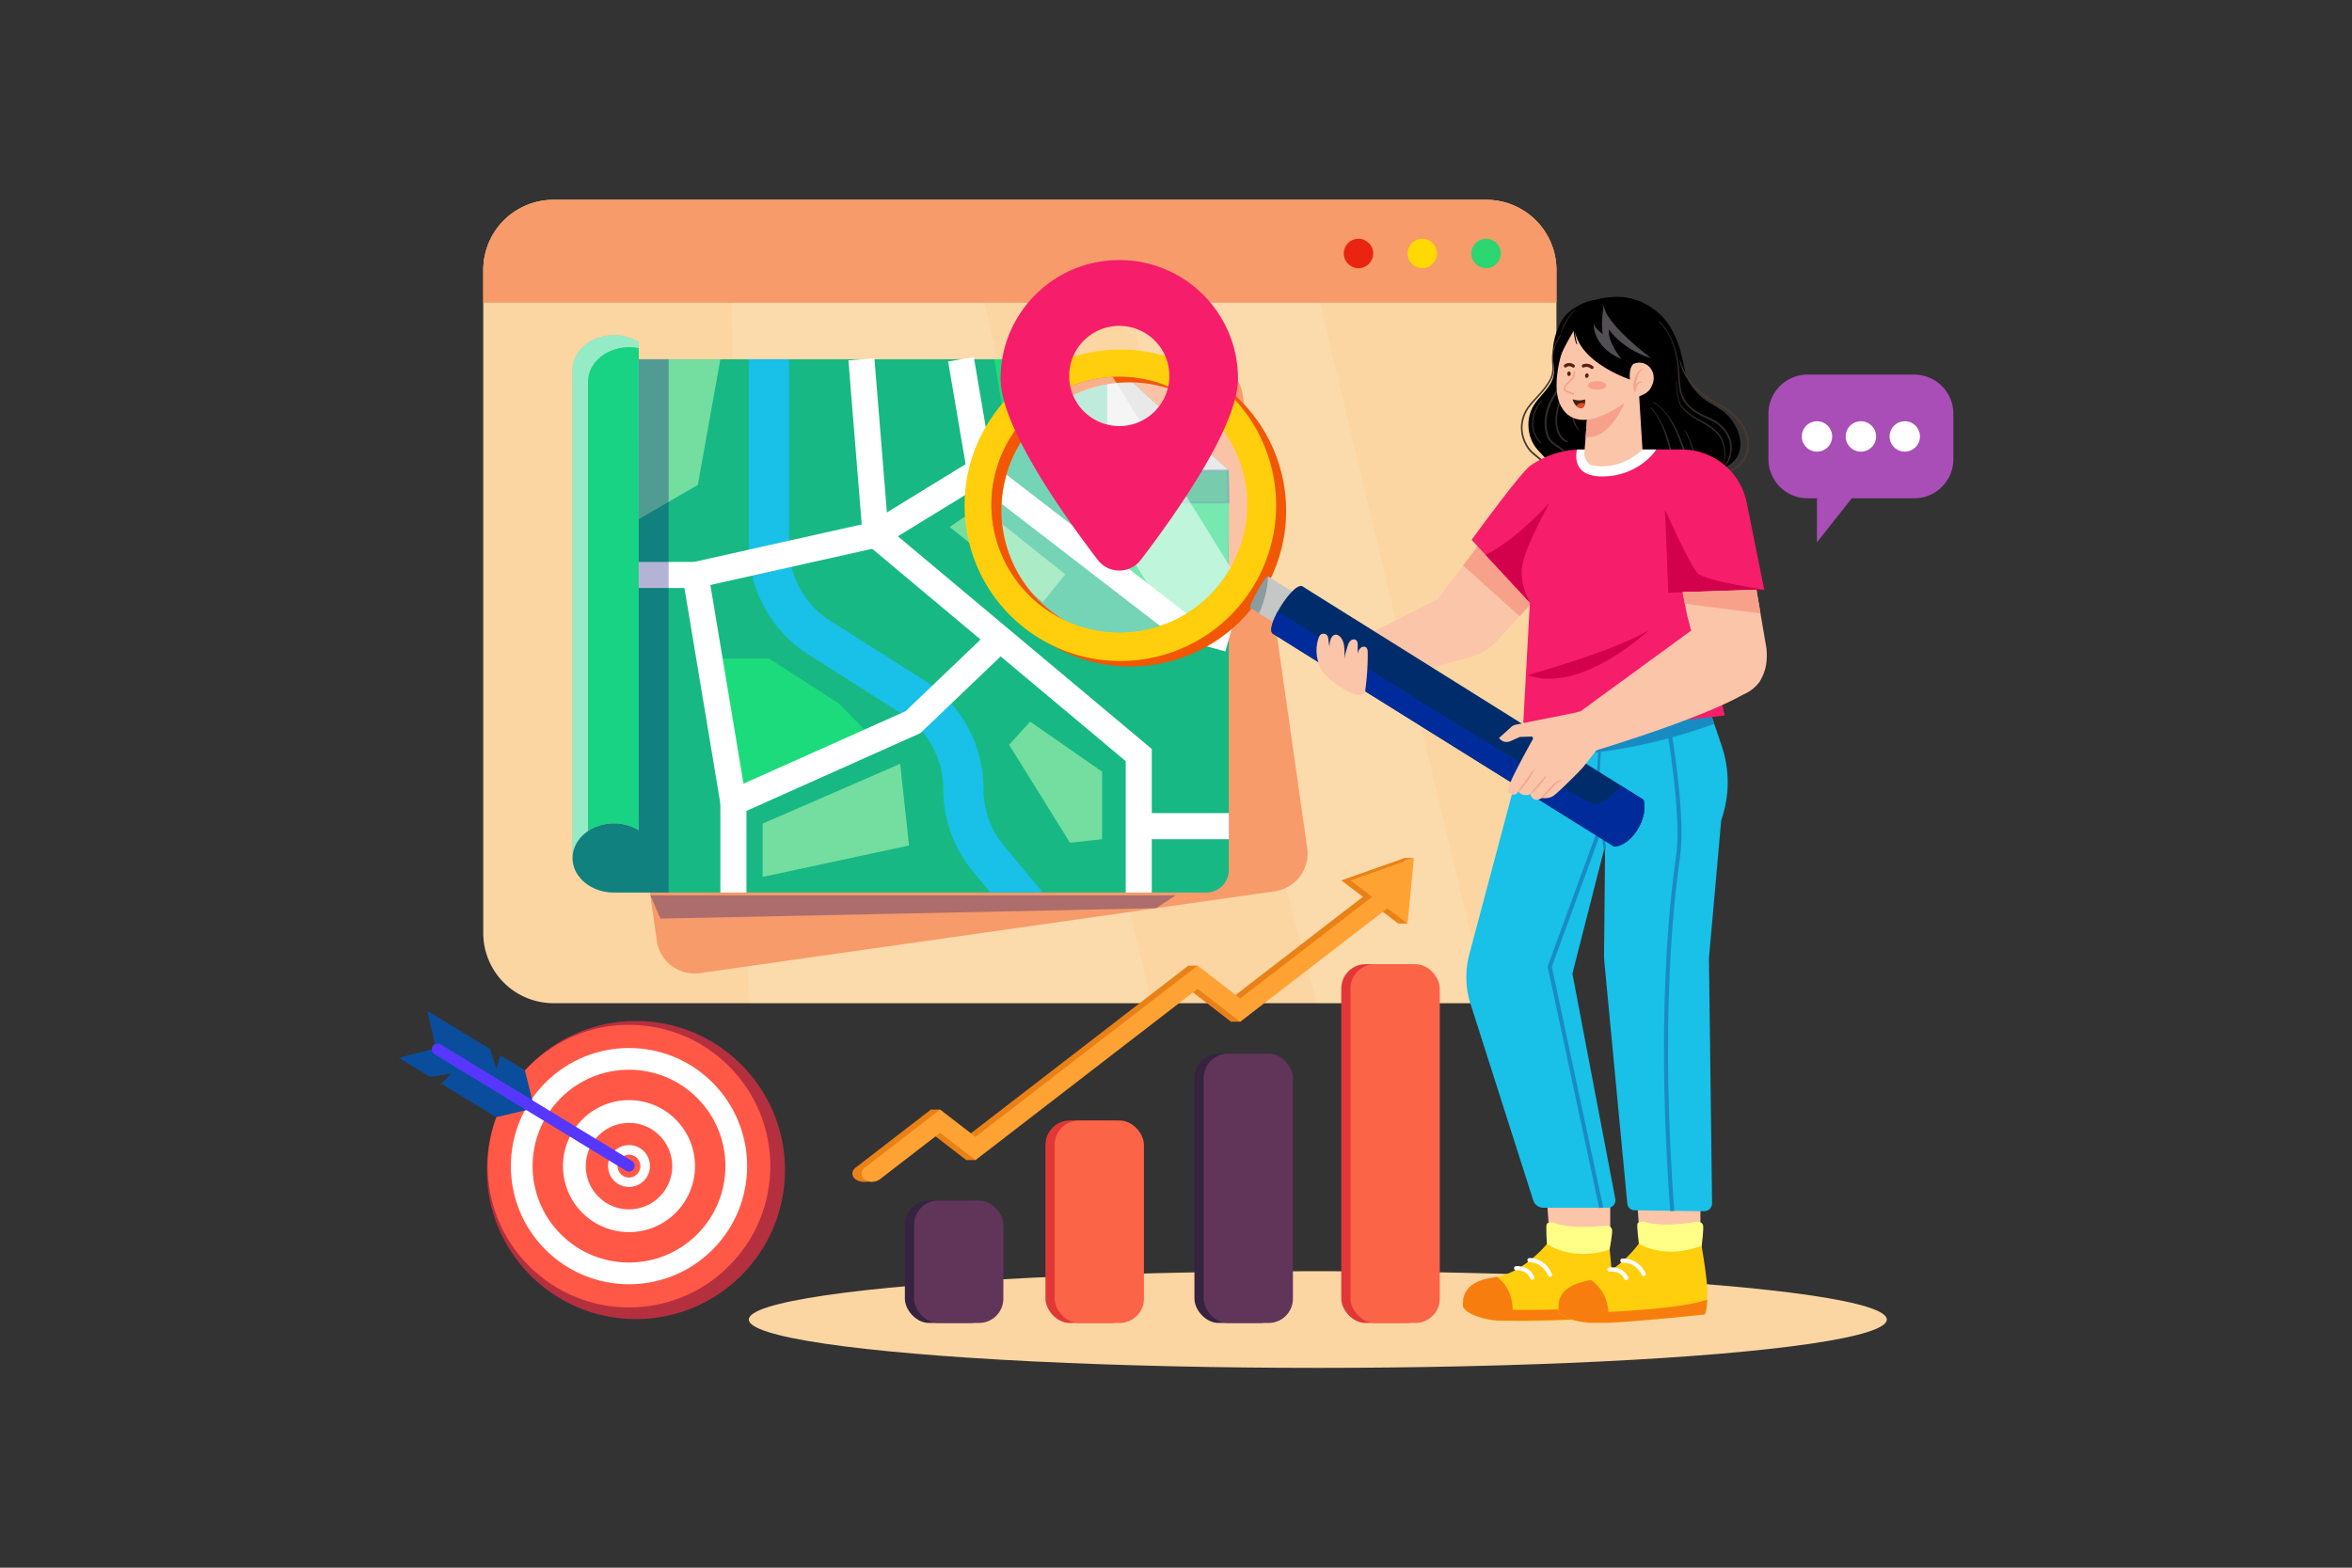 <svg xmlns="http://www.w3.org/2000/svg" viewBox="0 0 4680 3120"><rect x="0" y="0" width="4680" height="3120" fill="#333333" stroke="none"/><defs><style>.cls-1,.cls-8{fill:#fff;}.cls-1{opacity:0;}.cls-2{fill:#fbd6a2;}.cls-3{fill:#f79b6a;}.cls-4{fill:#e92411;}.cls-5{fill:#ffd900;}.cls-6{fill:#2cd670;}.cls-7{opacity:0.1;}.cls-9{fill:#17b883;}.cls-10{fill:#1cdb7c;}.cls-11{fill:#19c0e7;}.cls-12{fill:#17d383;}.cls-13{opacity:0.55;}.cls-14{fill:#dbdbdb;}.cls-15{opacity:0.3;}.cls-16{fill:#282e6b;}.cls-17{fill:#000072;}.cls-18{fill:#73de9f;}.cls-19{fill:#322b29;}.cls-20{fill:#473933;}.cls-21{fill:#fbc5a9;}.cls-22{fill:#f7a18a;}.cls-23{fill:#198bc3;}.cls-24{fill:#f61d6a;}.cls-25{fill:#d3004c;}.cls-26{fill:#ffff87;}.cls-26,.cls-27,.cls-28{fill-rule:evenodd;}.cls-27,.cls-33{fill:#ffcf0d;}.cls-28{fill:#f87d0f;}.cls-29{fill:#f25705;}.cls-30{fill:#c5c7c6;}.cls-31{fill:#8c9b9e;}.cls-32{fill:#002c6b;}.cls-34{opacity:0.4;}.cls-35{fill:#002c9b;}.cls-36{opacity:0.53;}.cls-37{fill:#5b1e13;}.cls-38{fill:#524e53;}.cls-39{fill:#3e2312;}.cls-40{fill:#ef4623;}.cls-41{fill:#e98116;}.cls-42{fill:#ffa234;}.cls-43{fill:#352341;}.cls-44{fill:#e13836;}.cls-45{fill:#61355a;}.cls-46{fill:#fb6447;}.cls-47{fill:#b4303f;}.cls-48{fill:#ff5847;}.cls-49{fill:#0a4d9d;}.cls-50{fill:#5737ff;}.cls-51{fill:#a94eb7;}</style></defs><title>10</title><g id="_10" data-name="10"><rect id="_10-2" data-name="10" class="cls-1" width="4680" height="3120"/><ellipse class="cls-2" cx="2622.18" cy="2626.14" rx="1132.19" ry="96.22"/><path class="cls-2" d="M3097,537.3V1856.83a139.75,139.75,0,0,1-137.7,139.71h-1858a139.72,139.72,0,0,1-139.71-139.72V537.3A139.67,139.67,0,0,1,1101.3,397.64h1856A139.68,139.68,0,0,1,3097,537.3Z"/><path class="cls-3" d="M3097,537.29v65.3H961.59v-65.3A139.67,139.67,0,0,1,1101.3,397.64h1856A139.68,139.68,0,0,1,3097,537.29Z"/><circle class="cls-4" cx="2703.14" cy="504.46" r="29.3"/><circle class="cls-5" cx="2830.1" cy="504.46" r="29.3"/><circle class="cls-6" cx="2957.05" cy="504.46" r="29.3"/><g class="cls-7"><path class="cls-8" d="M2291.66,1996.55H1490.74c-16.85-437.12-32.38-973-33.89-1394h501.9C2060.21,1026.89,2184.06,1545.68,2291.66,1996.55Z"/><path class="cls-8" d="M2959.33,1996.54h-339L2244,602.59h382.5C2729.53,1033.68,2853.3,1552.15,2959.33,1996.54Z"/></g><path class="cls-3" d="M2536.62,1773.8,1392.74,1936.64a75.88,75.88,0,0,1-85.82-64.43L1178.39,969.43a75.89,75.89,0,0,1,64.43-85.83L2386.71,720.76a75.88,75.88,0,0,1,85.82,64.43L2601.06,1688A75.89,75.89,0,0,1,2536.62,1773.8Z"/><path class="cls-9" d="M2445.11,936.72v794.76a44.79,44.79,0,0,1-44.81,44.81H1221.66c-2.55,0-5.1-.1-7.6-.33-41.93-3.16-74.76-32.59-74.76-68.44s32.83-65.33,74.76-68.49c2.5-.23,5-.33,7.6-.33a93.11,93.11,0,0,1,49.29,13.68V715H2203Z"/><polygon class="cls-10" points="1406.27 1310.52 1530.08 1310.52 1669.22 1400.13 1739.97 1472.06 1453.43 1592.34 1406.27 1310.52"/><polygon class="cls-10" points="2133.81 1061.71 2241.12 936.72 2445.11 936.72 2441.76 1283.77 2133.81 1061.71"/><path class="cls-11" d="M2075.14,1776.29H1970.76L1936.37,1735a257.84,257.84,0,0,1-59.62-164.71,176.16,176.16,0,0,0-82.25-149.56l-185-117.35A256,256,0,0,1,1490,1086.1V715h80.18V1086.1a176.17,176.17,0,0,0,82.26,149.57l185,117.35a256,256,0,0,1,119.52,217.29,177.62,177.62,0,0,0,41,113.39Z"/><path class="cls-12" d="M1271,680.94v971.44a93.11,93.11,0,0,0-49.29-13.68c-2.55,0-5.1.1-7.6.33-41.93,3.16-74.76,32.64-74.76,68.49V736.08c0-38,36.89-68.82,82.36-68.82A93,93,0,0,1,1271,680.94Z"/><g class="cls-13"><path class="cls-8" d="M1271,680.94v11.7a96.36,96.36,0,0,0-18.64-1.8c-45.46,0-82.35,30.8-82.35,68.82v894.28c-18.68,12.64-30.66,31.93-30.66,53.58V736.08c0-38,36.89-68.82,82.36-68.82A93,93,0,0,1,1271,680.94Z"/></g><path class="cls-14" d="M2445.11,936.72H2259.6A56.58,56.58,0,0,1,2203,880.13V715Z"/><g class="cls-15"><path class="cls-16" d="M2444.5,999.6H2291a56.61,56.61,0,0,1-56.6-56.6V930.83a56.43,56.43,0,0,0,25.19,5.89h183Z"/><path class="cls-17" d="M2446.93,1002H2291a59,59,0,0,1-59-59V927l3.41,1.7a53.84,53.84,0,0,0,24.13,5.64h185.31ZM2236.78,934.5V943A54.31,54.31,0,0,0,2291,997.24h151.05l-1.74-58.16H2259.6A58.42,58.42,0,0,1,2236.78,934.5Z"/></g><polygon class="cls-8" points="2291.82 1776.29 2239.94 1776.29 2239.94 1514.83 1717.35 1076.99 1688.17 717.14 1739.89 712.94 1767.31 1051.16 2291.82 1490.61 2291.82 1776.29"/><polygon class="cls-8" points="1485.27 1776.29 1433.39 1776.29 1433.39 1580.24 1801.92 1415.42 1972.03 1252.79 2007.88 1290.29 1831.29 1459.13 1485.27 1613.87 1485.27 1776.29"/><polygon class="cls-10" points="1978.38 715.04 2004.69 875.41 2119.66 867.15 2107.87 715.04 1978.38 715.04"/><polygon class="cls-8" points="1433.74 1601.32 1361.89 1170.2 1270.95 1170.2 1270.95 1118.31 1405.84 1118.31 1484.92 1592.79 1433.74 1601.32"/><polygon class="cls-18" points="1433.39 715.04 1388.58 965.02 1270.95 1033.41 1270.95 715.04 1433.39 715.04"/><polygon class="cls-8" points="1389.53 1169.57 1378.2 1118.94 1732.45 1039.7 1921.35 923.78 1886.56 719.39 1937.7 710.69 1978.38 949.66 1752.21 1088.44 1389.53 1169.57"/><polygon class="cls-8" points="2438.25 1296.56 2338.99 1269.33 1934.03 957.27 1965.7 916.17 2362.57 1222 2451.97 1246.53 2438.25 1296.56"/><rect class="cls-8" x="2265.88" y="1618.28" width="179.23" height="51.88"/><polygon class="cls-18" points="2049.72 1436.21 2193 1535.74 2193 1670.16 2129.09 1677.24 2007.88 1482.28 2049.72 1436.21"/><polygon class="cls-18" points="1889.72 1048.74 1949.86 1007.47 2119.66 1143.08 2075.14 1198.5 1889.72 1048.74"/><polygon class="cls-18" points="1517.5 1639.11 1517.5 1745.24 1808.76 1682.74 1791.21 1520.04 1517.5 1639.11"/><g class="cls-15"><path class="cls-17" d="M1330.42,715V1776.29H1221.66c-2.55,0-5.1-.1-7.6-.33-41.93-3.16-74.76-32.59-74.76-68.44s32.83-65.33,74.76-68.49c2.5-.23,5-.33,7.6-.33a93.11,93.11,0,0,1,49.29,13.68V715Z"/></g><g class="cls-15"><path class="cls-17" d="M1314.14,1828.22c11.47,0,986-20.75,986-20.75l39.35-25.63H1294.05Z"/></g><path d="M3184.05,596.62c-21-2.44-64.16,16.2-78.66,44.91-11.32,22.41-17.63,47.35-15.42,72.36,1,11.61,3.35,23.39,1,34.81-4.79,23.13-26.92,38-39.25,58.19-15.93,26-13.54,62,5.69,85.71,10.62,13.09,26.5,24.28,27.72,41.09,1.38,18.79-16.81,37.36-9.05,54.53,6,13.31,23.92,16,38.33,13.57,42.22-7,77.79-43.58,83.61-86,2.08-15.1.71-30.49-1.91-45.51-10.87-62.28-43.18-121.24-40.89-184.43.64-17.61,4.33-35.84,15.15-49.76Z"/><path class="cls-19" d="M3133.82,616.58a70.81,70.81,0,0,0-10.39,11.08c-1.51,2-2.95,4-4.31,6.05s-2.62,4.49-4,6.65a60.67,60.67,0,0,0-6.38,13.56,96.25,96.25,0,0,0-3.93,14.84,93.91,93.91,0,0,0-.56,30.25c1.77,12.09,6.23,23.8,6.29,36.12.11,21.12-13.24,39-23,56.69-5.44,9.82-9.87,20.1-12.14,31.14a91.2,91.2,0,0,0-.6,35,47.5,47.5,0,0,0,5.41,15.19A40,40,0,0,0,3091.23,885c8.31,6.16,18.77,11,23.89,20.48a21.65,21.65,0,0,1,2.33,7.13c.08.54.86.35.9-.12.81-10.41-7.69-18.49-15.46-24-4.42-3.13-9.06-6-13-9.71a34.16,34.16,0,0,1-8.79-13c-4-10.47-4.31-22.36-3.12-33.38a96,96,0,0,1,9.94-32.63c9.06-18.11,22.56-35.11,25.62-55.64,1.75-11.71-1-23-3.77-34.29-2.54-10.5-4-20.94-3.17-31.76a97.63,97.63,0,0,1,7.05-29.37,89.69,89.69,0,0,1,6.63-13.75,90.63,90.63,0,0,1,9.16-12.36c1.62-1.83,3.29-3.62,5-5.4a.39.39,0,0,0-.55-.55Z"/><path class="cls-19" d="M3067.86,796.06a77.22,77.22,0,0,0-11.53,16,68.65,68.65,0,0,0-6.71,18.56,58.06,58.06,0,0,0,4.13,36.51,42.58,42.58,0,0,0,5.37,8.64,32.54,32.54,0,0,0,7.35,7c.61.38,1.18-.46.74-1a81.71,81.71,0,0,1-5.66-6.67,61.41,61.41,0,0,1-4.64-7.49,54.34,54.34,0,0,1-5.32-16.52c-1.94-12.32.71-24.73,5.8-36a96.65,96.65,0,0,1,5.05-9.48,90.45,90.45,0,0,1,6.09-9c.3-.39-.34-.88-.67-.52Z"/><path class="cls-19" d="M3116.9,765c-1.74,4.2-3.69,8.3-5.6,12.42s-3.7,8.32-5.39,12.55a175.5,175.5,0,0,0-8.42,25.54,90.68,90.68,0,0,0-2.44,25.16,61.63,61.63,0,0,0,6.06,24.25,36.32,36.32,0,0,0,6.42,9.25,25.81,25.81,0,0,0,4.36,3.58,12.65,12.65,0,0,0,5.2,2.1,6.65,6.65,0,0,0,1.47-.13c.41,0,.84,0,1.25-.08a.71.71,0,0,0,.19-1.39l-1.2-.5.44.26a10.07,10.07,0,0,0-2.18-1.36c-.77-.37-1.52-.74-2.25-1.17a21.63,21.63,0,0,1-4-2.95,30.69,30.69,0,0,1-6.18-8.27,57.15,57.15,0,0,1-6.22-22.42,86.74,86.74,0,0,1,1.71-24,165.8,165.8,0,0,1,7.49-24.83c1.54-4.08,3.14-8.14,4.69-12.22s2.9-8.3,4.41-12.42l1.11-3.08c.19-.56-.66-.76-.88-.24Z"/><path class="cls-19" d="M3130.64,804.27a53.93,53.93,0,0,0-2.58,22,55.88,55.88,0,0,0,6.4,21.47A40.2,40.2,0,0,0,3138,853a27.8,27.8,0,0,0,4.36,4.58c.32.27.87-.07.61-.47-1-1.51-1.9-3-2.88-4.54s-1.9-3.08-2.74-4.69a68.75,68.75,0,0,1-4.39-9.89,59.59,59.59,0,0,1-3.16-21.31,55.45,55.45,0,0,1,1.85-12.15.5.5,0,0,0-1-.27Z"/><path class="cls-20" d="M3108.92,662a92.33,92.33,0,0,0-18.26,32.79,61.74,61.74,0,0,0-2.56,19.82c.11,6.71.8,13.42.6,20.14a44.3,44.3,0,0,1-4.66,19.22,109.36,109.36,0,0,1-10.15,15.91c-7.64,10.15-16.51,19.29-25,28.75a110.59,110.59,0,0,0-11.51,14.65,73.74,73.74,0,0,0-7.47,15.65,69.51,69.51,0,0,0-2.68,33.56,73.82,73.82,0,0,0,13.46,31.84c6.38,8.46,15.64,14.51,23.44,21.55,3.71,3.34,7.28,6.87,9.75,11.25a38.36,38.36,0,0,1,4.82,17.5c.46,12.87-4.39,25.43-10.19,36.69-1.49,2.9-3.07,5.75-4.65,8.6a1.8,1.8,0,0,0,3.1,1.81c12.11-19.74,23.56-48.84,7.71-69.83-6.39-8.47-15.6-14.54-23.47-21.51a53.27,53.27,0,0,1-9.87-11.06,76,76,0,0,1-8-16.29,66.83,66.83,0,0,1-2.76-33.62,71.21,71.21,0,0,1,15-32c7.84-9.65,16.74-18.39,24.68-28a157,157,0,0,0,11.35-15.22c3.43-5.3,6.71-11,8.37-17.12,3.49-12.95,0-26.41.73-39.57s5.95-26,13-36.88a88.3,88.3,0,0,1,5.83-8c.34-.43-.25-1-.61-.61Z"/><path d="M3149.63,611.73c17-16.46,42.36-20.43,66-21,35.07-.84,68.6,14.81,92.56,40,17.18,18.1,27.44,41.49,34.78,65,4.84,15.5,6.89,32.66,11.54,48.59,5,17.24,15.58,30.71,28.12,43.16,13.57,13.46,32.33,20.33,47.31,32.2,26.41,20.91,46.85,66.79,21.63,96.5-9.21,10.84-25.13,14.63-32.4,27.34-9.3,16.28,1.61,39.22-9.12,54.6-4.65,6.68-12.61,10.39-20.59,12-27.11,5.47-52.93-12.57-70.54-33.89-34.34-41.58-71.35-64.68-82.19-118.47-14-50.82-3.55-155.25,11.15-205.87Z"/><path class="cls-20" d="M3342.34,718.45c5.41,26.54,22.27,49,42.79,66a172.34,172.34,0,0,0,16.3,12c6.72,4.38,13.74,8.27,20.65,12.33,12.59,7.4,24.48,15.72,34.22,26.71,8.88,10,15.87,22.06,18.68,35.25a60.09,60.09,0,0,1-3.48,36.4A48.57,48.57,0,0,1,3461,922.53c-4.21,4.07-9.22,7.16-14.21,10.15-9.63,5.76-20.83,11.62-25.74,22.31-3.17,6.9-2.84,14.37-3.17,21.77a32.73,32.73,0,0,1-1.94,10.88,21.4,21.4,0,0,1-5.16,7.42,27,27,0,0,1-16.37,7.14c-7.16.52-14-1.71-20.18-5.13a51.41,51.41,0,0,1-8.49-5.92c-1.63-1.39-3.93.82-2.38,2.38,9.95,10,25,16.09,39,11.46a29.59,29.59,0,0,0,15.54-11.67c4.15-6.39,4.33-14,4.51-21.38.17-6.87.89-13.42,5-19.15,3.33-4.64,8.13-8.07,12.89-11.1,5.07-3.22,10.38-6.08,15.37-9.44a55.39,55.39,0,0,0,13.91-13c7.62-10.29,11.05-23.43,10.86-36.13-.2-13.61-4.76-26.74-12.1-38.13-7.6-11.79-17.88-21.68-29.31-29.75-13.05-9.21-27.65-15.95-40.78-25-22.54-15.61-41.45-36.69-51.49-62.45a98.74,98.74,0,0,1-3.2-9.63.59.59,0,0,0-1.13.31Z"/><path class="cls-19" d="M3285.05,812.25c10.74,12.54,18.87,27.25,24.71,42.66,5.91,15.59,10.42,31.69,14.53,47.84,2.06,8.13,4,16.28,6.1,24.41,2,7.89,4,15.81,6.56,23.54,5.08,15.28,13.06,30.76,27.64,38.92,7.52,4.21,16.56,6.25,25.06,4.22a26,26,0,0,0,10.28-5,24.63,24.63,0,0,0,3.89-4,10.83,10.83,0,0,0,1.33-2.31c.4-.85.85-1.68,1.22-2.54a20.31,20.31,0,0,0,1.43-5.12.34.34,0,0,0-.66-.19,20.9,20.9,0,0,1-2.46,4.91,24.62,24.62,0,0,1-3.69,3.88,27.44,27.44,0,0,1-8.84,5.62c-7.49,2.91-15.91,1.87-23.06-1.52-14.45-6.85-22.92-21.53-28.21-36-2.73-7.46-4.79-15.12-6.78-22.8-2.08-8-4.06-16.06-6.1-24.08-4.05-15.88-8.24-31.84-14.47-47-6.11-14.92-13.53-29.33-23.58-42q-1.86-2.34-3.83-4.59c-.64-.74-1.7.33-1.07,1.07Z"/><path class="cls-19" d="M3289.26,800.9c3,2,6.06,4,8.92,6.23a90.51,90.51,0,0,1,8.05,7.11,105.13,105.13,0,0,1,13.66,16.81c8.3,12.5,14.46,26.23,19.9,40.17,6.13,15.7,11.32,31.74,17.72,47.33a206,206,0,0,0,10.39,22.23c3.54,6.34,7.82,12.43,13.64,16.88a25.94,25.94,0,0,0,17.77,5.62c5.76-.44,12-2.79,14.94-8.1a17.21,17.21,0,0,0,.85-1.79c.26-.65.38-1.37.64-2,.33-.82-1-1.18-1.33-.37a7.2,7.2,0,0,1-1,1.49A15.46,15.46,0,0,1,3412,954a14.6,14.6,0,0,1-3,2.33,21.71,21.71,0,0,1-7.33,2.83,13.06,13.06,0,0,1-1.68.24c-.73.07-1.47.1-2.21.1s-1.35,0-2-.09l-1-.11c.37.05-.28,0-.29,0l-.59-.11a21.73,21.73,0,0,1-4-1.17c-.61-.24.32.15-.27-.11l-.45-.21-1.09-.53q-1.2-.63-2.34-1.35c-5.74-3.69-10-9.35-13.43-15.17a182.25,182.25,0,0,1-10.5-21.42c-6.51-15.22-11.74-31-17.89-46.33-5.54-13.86-11.94-27.4-20.35-39.77-7.89-11.62-17.48-22.42-29.08-30.43a47.24,47.24,0,0,0-4.5-2.77.59.59,0,0,0-.59,1Z"/><path class="cls-19" d="M3301.06,641.3a105.63,105.63,0,0,1,20.1,27c5.46,10.23,9.1,21.36,11.89,32.59a187,187,0,0,1,5.55,37.78c.46,11.66.74,23.45,2.76,35,1.95,11.08,6,21.53,13,30.38,6.66,8.36,15.34,15,24.58,20.29,4.84,2.76,9.87,5.16,14.93,7.46,5.73,2.6,11.55,5.05,17,8.29a70.85,70.85,0,0,1,24.4,24.33,53.54,53.54,0,0,1,7.4,29.8,58.47,58.47,0,0,1-7.47,26.73,19,19,0,0,1-3.74,5c-.56.47.24,1.26.79.8a34.37,34.37,0,0,0,4.61-4.25,28.47,28.47,0,0,0,3.67-5.56,50.59,50.59,0,0,0,4.21-14A74.57,74.57,0,0,0,3446,889a50.58,50.58,0,0,0-2.88-15.64,67.12,67.12,0,0,0-19.41-28.24,81.78,81.78,0,0,0-14.87-10.29c-5.64-3-11.57-5.45-17.38-8.12-9.72-4.47-19.39-10.09-27.34-17.3a60.15,60.15,0,0,1-17.61-27.85c-3.34-11.4-3.87-23.36-4.48-35.15a231.17,231.17,0,0,0-4.72-37.62,162.81,162.81,0,0,0-11.36-33.92c-4.8-10.29-10.26-20-17.76-28.63-1.86-2.15-3.82-4.19-5.87-6.16-.82-.79-2.08.47-1.25,1.25Z"/><path class="cls-19" d="M3335.82,754.67c-.22,2-.46,4-.6,6a51.77,51.77,0,0,0,.06,5.71c.13,3.91.43,7.82.89,11.7s1.07,7.67,1.83,11.47a92.18,92.18,0,0,0,2.77,11.12,34.19,34.19,0,0,0,4.35,8.77,54.09,54.09,0,0,0,6.53,7.65,104.46,104.46,0,0,0,16.76,13.23c6.14,4,12.53,7.53,18.85,11.21a198.16,198.16,0,0,1,17.51,11,70.77,70.77,0,0,1,14.54,13.8,52.38,52.38,0,0,1,8,15.37,71.66,71.66,0,0,1,2.94,35.45,25,25,0,0,1-.83,3.74c-.12.37.46.53.59.17.43-1.29,1-2.53,1.34-3.84a37.15,37.15,0,0,0,.86-3.93,58,58,0,0,0,.74-8.83,77.93,77.93,0,0,0-2-18.45,57.75,57.75,0,0,0-6.11-16.17,61.45,61.45,0,0,0-12.69-15,119.33,119.33,0,0,0-16.72-12c-6.19-3.8-12.64-7.13-19-10.73A126.69,126.69,0,0,1,3358.33,820c-5.12-4.24-10-9-13.44-14.69a28.6,28.6,0,0,1-2.33-4.54c-.62-1.66-1.07-3.39-1.53-5.11-1-3.83-1.87-7.71-2.56-11.61s-1.21-7.83-1.56-11.77c-.17-1.95-.31-3.9-.4-5.86s0-4-.2-6-.27-3.8-.31-5.71a.09.09,0,0,0-.18,0Z"/><path class="cls-19" d="M3351.53,856.05c1.1,1.79,2.13,3.63,3.1,5.5s1.77,3.83,2.64,5.74c1.76,3.84,3.32,7.76,4.72,11.75,2.75,7.86,5.43,15.74,8.74,23.39a82.16,82.16,0,0,0,11.29,19.2,48.07,48.07,0,0,0,16.89,13.63,27.82,27.82,0,0,0,5,1.78,19.28,19.28,0,0,0,5.23.7,13.51,13.51,0,0,0,9-3.55,11.23,11.23,0,0,0,1.47-1.83c.41-.63-.5-1.28-1-.78a11.22,11.22,0,0,1-8,2.85c-.81,0-1.61-.07-2.42-.12-.38,0-.75-.06-1.13-.11,0,0-.33,0-.07,0l-.26,0-.7-.12a24.72,24.72,0,0,1-4.64-1.36l-.32-.13h0l-.58-.26-1.21-.58c-.8-.4-1.58-.83-2.34-1.28a39.12,39.12,0,0,1-4.31-2.9,51.37,51.37,0,0,1-7.43-7.12,84.63,84.63,0,0,1-11.43-17.93c-3.52-7.16-6.14-14.71-9.14-22.09-1.55-3.81-3.09-7.63-4.76-11.39-.83-1.89-1.67-3.79-2.68-5.58s-2-3.54-3.05-5.27c-.53-.89-1.09-1.76-1.66-2.63-.36-.55-1.24,0-.89.53Z"/><path class="cls-21" d="M2641.82,1302.78l72,61.71,212.59-57a107.46,107.46,0,0,0,51.32-31.1l46-50.06,24.14-26.27L2946,1079.48l-34.62,45.85-51,67.62Z"/><polygon class="cls-22" points="2911.38 1125.33 3023.7 1226.33 3047.84 1200.06 2946 1079.48 2911.38 1125.33"/><polygon class="cls-21" points="3204.05 2377.7 3204.05 2448.85 3082.1 2445.58 3077.61 2381.11 3204.05 2377.7"/><polygon class="cls-21" points="3383.44 2377.7 3383.44 2448.85 3261.49 2445.58 3256.99 2381.11 3383.44 2377.7"/><path class="cls-11" d="M2927.64,2003l123.19,385.9a21.2,21.2,0,0,0,20.19,14.75h128.45a14.9,14.9,0,0,0,14.64-17.69l-85.36-448.18,65.1-255.17-2.12,215.79c-.05,5.54.19,11.09.69,16.61L3238,2395.42a14.64,14.64,0,0,0,14.37,13.25l138.37,1.92a15.73,15.73,0,0,0,15.94-15.93l-6.2-487.94,24.34-273.53,3.19-10.5a226.36,226.36,0,0,0-2.29-138.65l-14.77-43.46-10.47-30.8H3214.3l-2.74,31.62h-166l-14.48,54.35-107.4,403.33A176.93,176.93,0,0,0,2927.64,2003Z"/><path class="cls-23" d="M3031.08,1495.75c145.28,24.51,327.3-36,379.86-55.17l-10.47-30.8H3214.3l-2.74,31.62h-166Z"/><path class="cls-23" d="M3192.88,1690.46l.3,0a2.63,2.63,0,0,0,2.33-2.92l-12.78-113.12a113.41,113.41,0,0,1-.55-18.7l4.11-76.31a2.64,2.64,0,1,0-5.28-.28l-4.11,76.31a119.57,119.57,0,0,0,.58,19.57l12.78,113.12A2.65,2.65,0,0,0,3192.88,1690.46Z"/><path class="cls-23" d="M3323.44,2410.49c-12.52-169.33-15.62-328.34-9.2-472.62,4.86-109.24,13.85-184.16,21.15-237.22,11-79.85-18.81-251-19.12-252.73l7.88-1.39c1.25,7.08,30.31,174.12,19.16,255.21-7.27,52.89-16.23,127.58-21.08,236.49-6.4,144-3.31,302.66,9.19,471.67Z"/><polygon class="cls-23" points="3182.22 2404.49 3079.48 1923.54 3182.38 1641.74 3189.89 1644.49 3087.78 1924.12 3190.05 2402.82 3182.22 2404.49"/><path class="cls-24" d="M3044.19,1199.23v0l-13.12,238.16c25.26,33,400.78-13.46,400.78-13.46l-56-246.37,134.62-3.94-35.26-175.39a131.63,131.63,0,0,0-128.62-103.62H3143.94q-4.55,0-9.21.3c-29.87,2-62.74,13.29-89,31.44-20.44,14.13-117.46,148.07-117.46,148.07l27.84,30Z"/><path class="cls-8" d="M3190.92,948.17c57.66-1.27,93.15-35.51,104.66-53.54H3143.94a59.45,59.45,0,0,0-6.1.1C3134.1,913.31,3134.1,949.42,3190.92,948.17Z"/><path class="cls-25" d="M3044.19,1199.23c-.56-.94-21-35.25-15.24-73.32,5.79-38.3,53.5-123.78,54.24-125.11-1,1.07-65.42,72.62-127.1,103.61Z"/><path class="cls-25" d="M3510.45,1173.64s-116.88-17.29-132.4-32.8-65-126.53-65-126.53l6.49,165.3Z"/><path class="cls-25" d="M3279.85,1255s-134.52,127-240,88.52C3039.86,1343.49,3205.23,1298.37,3279.85,1255Z"/><path class="cls-21" d="M3348.09,1178.5l4.43,23,4.29,22.2h0l40.82,155.42c70.48,26.66,125.61-14.58,117.13-89.46L3503,1221l-8.09-47.39Z"/><polygon class="cls-22" points="3348.09 1178.5 3352.52 1201.51 3503.04 1221.02 3494.95 1173.63 3348.09 1178.5"/><path class="cls-26" d="M3198.26,2512.11l4.44-24.54s6.34-33.89,5-40.61-10.47-7.85-10.47-7.85-36,4.18-65.13,2.13-40.66-8.35-40.66-8.35-11.36-.81-13.65,2.83.29,40.21.29,40.21l23.06,66Z"/><path class="cls-27" d="M2910.9,2592.62l0,.79c0,.14,0,.27,0,.41l0,.51v.54a2.25,2.25,0,0,1,0,.26v2.21a1.21,1.21,0,0,0,0,.19l0,.33v.57a9.82,9.82,0,0,0,1.76,5l0,0v0c.77,1.11,12.35,17.16,57.14,23.72.71.1,1.45.21,2.21.3l.24,0,.33,0,1,.11.85.09,1.19.13h.08l.66.07c1.38.13,2.83.26,4.36.38l.56,0,1.15.08h.11q3.3.22,7,.4h.21l.64,0,.65,0,2,.07.66,0,1.91.07,1.47,0,1.37,0h.12c.43,0,.85,0,1.28,0h.23c62.54,1.81,177.27-3.75,197.67-4.78h.06l.79,0a3.86,3.86,0,0,1,.47,0l1.83-.09.16-.12a2.73,2.73,0,0,0,.33-.34c1.69-2.1,3.64-9.55,5.15-20,.4-2.73.75-5.68,1.07-8.79a261.14,261.14,0,0,0,1.24-33.78c-.82-27.83-6-73.82-6-73.82-77.38,24.22-124.6-11.63-124.6-11.63s-42,53-99.44,66.29c-.79.2-1.59.38-2.41.54s-1.61.34-2.42.49c-1.63.31-3.27.59-4.91.83-.85.12-1.69.25-2.51.39s-1.46.24-2.19.38h-.14l-2.21.43c-1.68.33-3.29.68-4.85,1.06-.54.14-1.08.26-1.62.41-2.05.52-4,1.09-5.89,1.69l-1.34.44c-.29.09-.58.19-.86.3l-1.65.59-1.49.57c-.45.17-.88.35-1.31.53a71.43,71.43,0,0,0-6.49,3.06l-1.11.61c-.84.47-1.63.94-2.4,1.43-.34.2-.68.41-1,.63-.65.42-1.29.85-1.89,1.29-.31.21-.61.43-.91.65l-1,.74-.75.6c-.28.21-.55.44-.82.67a45.41,45.41,0,0,0-5,4.88c-.21.23-.42.47-.61.71-.4.47-.79,1-1.16,1.43a.1.1,0,0,1,0,0c-.35.46-.69.92-1,1.39a41.32,41.32,0,0,0-4.49,8.17c-.16.38-.31.76-.45,1.13s-.17.46-.25.7a40.38,40.38,0,0,0-1.24,4.06l-.08.34-.08.33,0,.15,0,.19-.07.33-.07.34-.07.33-.07.33-.06.31-.05.33-.06.32h0l-.1.62,0,.32c0,.2-.07.4-.1.59h0l0,.31,0,.23a.19.19,0,0,1,0,.08h0l0,.28,0,.3,0,.28,0,.29-.07.71v.14l0,.28,0,.54,0,.26,0,.53v.25Z"/><path class="cls-8" d="M3084.2,2541.17a4.16,4.16,0,0,1-3.8-2.47c-12.23-27.34-35.81-26.68-36.81-26.63a4.16,4.16,0,0,1-.4-8.32c1.22-.07,30.18-1.15,44.81,31.55a4.16,4.16,0,0,1-2.1,5.5A4.11,4.11,0,0,1,3084.2,2541.17Z"/><path class="cls-8" d="M3048.91,2547.13a4.16,4.16,0,0,1-3.88-2.64c-7-17.77-27.18-16.36-28-16.29a4.17,4.17,0,0,1-.71-8.3c9.4-.81,29.11,2.65,36.51,21.55a4.16,4.16,0,0,1-3.88,5.68Z"/><path class="cls-28" d="M2910.9,2592.62l0,1v.17l0,.51v3.2l0,.33v.57a9.82,9.82,0,0,0,1.76,5l0,0v0c.77,1.11,12.35,17.16,57.14,23.72.71.1,1.45.21,2.21.3h.05l.19,0,.33,0,1,.11,2.12.22.66.07c.18,0,.37,0,.55.06h0l.15,0,.37,0,1.06.09.55.05.54,0,.55,0,.56.05.56,0,.57,0,.58,0h.11l.16,0,.3,0h.15l1,.07.59,0,.6,0,.34,0h.26l.61,0,.62,0,.62,0,.62,0,.63,0,.63,0,.64,0,.65,0,2,.07.66,0,1.91.07h.1l1.37,0,.68,0,.81,0h.53l1,0,1.18,0,.72,0,1.44,0,.72,0h.72l.74,0,.73,0h.73l.75,0h.74c59.22.78,169.25-4,189.2-4.94h.06l.79,0a3.86,3.86,0,0,1,.47,0l1.83-.09.16-.12a2.73,2.73,0,0,0,.33-.34c1.69-2.1,3.64-9.55,5.15-20,.4-2.73.75-5.68,1.07-8.79-47.51,13.31-150,13.3-197.66,12.84a95.86,95.86,0,0,0-4.25-27.3,79.23,79.23,0,0,0-26.9-38.48c-.8.19-1.6.37-2.41.54l-2.42.49c-1.63.31-3.27.59-4.91.83-.85.12-1.69.25-2.51.39s-1.46.24-2.19.38h-.14l-2.21.43c-1.68.33-3.29.68-4.85,1.06-.54.14-1.08.26-1.62.41-2.05.52-4,1.09-5.89,1.69l-1.34.44c-.29.09-.58.19-.86.3l-1.65.59-1.49.57c-.45.17-.88.35-1.31.53a71.43,71.43,0,0,0-6.49,3.06l-1.11.61c-.84.47-1.63.94-2.4,1.43-.34.2-.68.41-1,.63-.65.42-1.29.85-1.89,1.29-.31.21-.61.43-.91.65l-1,.74-.75.6c-.28.21-.55.44-.82.67a45.41,45.41,0,0,0-5,4.88c-.21.23-.42.47-.61.71-.4.47-.79,1-1.16,1.43a.1.1,0,0,1,0,0c-.35.46-.69.92-1,1.39a41.32,41.32,0,0,0-4.49,8.17c-.16.38-.31.76-.45,1.13s-.17.46-.25.7a40.38,40.38,0,0,0-1.24,4.06l-.08.34-.08.33,0,.15,0,.19-.07.33-.07.34-.07.33-.07.33-.06.31-.05.33-.06.32h0l-.1.62,0,.32,0,.3-.05.29h0l0,.31,0,.23v.07h0l0,.28,0,.3,0,.28,0,.29-.07.71v.14l0,.28,0,.54,0,.26,0,.53v.25Z"/><path class="cls-26" d="M3383.09,2503.94l3-24.77s4.32-34.2,2.6-40.83-10.92-7.22-10.92-7.22-35.67,6.31-64.89,6-41.08-5.93-41.08-5.93-11.39-.13-13.46,3.64S3261,2475,3261,2475l26.93,64.46Z"/><path class="cls-27" d="M3101,2601.34l0,.8c0,.13,0,.27,0,.4v.52l0,.21v.32a1.23,1.23,0,0,1,0,.26v.51c0,.11,0,.22,0,.33v.18l0,.19v.16l0,.18v.47c0,.07,0,.13,0,.19a1.1,1.1,0,0,0,0,.18v.7l0,.11v.09a9.85,9.85,0,0,0,2,4.94l0,0,0,0c.83,1.06,13.34,16.39,58.44,20.29l2.23.17h.24l.33,0,1,0,.86,0c.39,0,.78.05,1.19.06h.08c.22,0,.43,0,.66,0,1.39,0,2.85.09,4.37.12h1.83q3.32,0,7,0h1.5l2,0h.66l1.91,0,1.47,0,1.37,0h.12l1.28,0h.23c62.53-1.9,176.73-14.26,197-16.49a.07.07,0,0,1,.06,0l.78-.08.48,0,1.81-.19.15-.13a2.59,2.59,0,0,0,.31-.36c1.57-2.19,3.07-9.75,4-20.23.24-2.75.42-5.71.55-8.83a262.64,262.64,0,0,0-.76-33.8c-2.48-27.74-10.38-73.33-10.38-73.33C3310.27,2507.94,3261,2475,3261,2475s-38.84,55.39-95.33,72.08c-.78.24-1.57.47-2.38.67s-1.59.44-2.39.63c-1.6.41-3.23.79-4.85,1.13-.84.17-1.67.34-2.48.54s-1.45.32-2.17.5a.31.31,0,0,0-.13,0l-2.19.55c-1.65.43-3.23.88-4.77,1.35-.54.17-1.07.32-1.59.5q-3,1-5.79,2l-1.31.52-.84.35-1.61.69c-.49.21-1,.44-1.45.66s-.86.4-1.28.61a69.83,69.83,0,0,0-6.3,3.43l-1.07.68q-1.2.77-2.31,1.56c-.33.22-.65.46-1,.69-.63.46-1.24.93-1.81,1.4-.3.23-.58.47-.87.71l-.93.8-.71.63-.78.72a45.94,45.94,0,0,0-4.68,5.17c-.21.24-.4.5-.58.75-.37.49-.73,1-1.07,1.49a.1.1,0,0,1,0,.05c-.32.48-.63,1-.93,1.45a41.38,41.38,0,0,0-4,8.43c-.14.38-.26.77-.38,1.14s-.14.48-.21.72a41.66,41.66,0,0,0-1,4.13l-.07.34-.06.34,0,.15,0,.19-.06.33,0,.35-.06.33,0,.33-.05.32,0,.33,0,.32h0l-.07.63,0,.32-.06.6h0l0,.31v.23a.19.19,0,0,1,0,.08h0l0,.28v.3l0,.29v.29l0,.71v2.19Z"/><path class="cls-8" d="M3270.71,2539.71a4.19,4.19,0,0,1-3.7-2.24c-13.83-26.58-37.32-24.51-38.31-24.4a4.16,4.16,0,0,1-.9-8.28c1.22-.14,30.06-2.94,46.6,28.83a4.16,4.16,0,0,1-3.69,6.09Z"/><path class="cls-8" d="M3235.83,2547.76a4.17,4.17,0,0,1-3.78-2.42c-8.05-17.44-28.74-14.63-28.94-14.59a4.16,4.16,0,1,1-1.21-8.24c9.32-1.38,29.21.91,37.71,19.34a4.15,4.15,0,0,1-3.78,5.91Z"/><path class="cls-28" d="M3101,2601.34l0,1v.68l0,.21v.32l0,.12v1.16l0,.19v.16l0,.18v1.54l0,.11v.09a9.85,9.85,0,0,0,2,4.94l0,0,0,0c.83,1.06,13.34,16.39,58.44,20.29l2.23.17h.05a1.2,1.2,0,0,0,.19,0l.33,0,1,0,2.13.09c.22,0,.43,0,.66,0l.56,0h.55l1.06,0h10.58l.63,0h1.29l2,0h.66l1.91,0h.1l1.37,0,.68,0,.81,0,.53,0,1,0,1.18-.05.72,0,1.44-.06.72,0,.72,0,.73,0,.74,0h.08l.65,0,.74,0,.75,0c59.15-2.73,168.7-14.07,188.57-16.14a.07.07,0,0,1,.06,0l.78-.08.48,0,1.81-.19.15-.13a2.59,2.59,0,0,0,.31-.36c1.57-2.19,3.07-9.75,4-20.23.24-2.75.42-5.71.55-8.83-46.64,16.09-149,22.17-196.55,24.53a95.55,95.55,0,0,0-5.86-27,79.24,79.24,0,0,0-29.13-36.81c-.79.23-1.58.46-2.38.67s-1.59.43-2.39.63c-1.6.41-3.23.79-4.85,1.13-.84.17-1.67.34-2.48.54s-1.45.32-2.17.5a.31.31,0,0,0-.13,0l-2.19.55c-1.65.43-3.23.88-4.77,1.35-.54.17-1.07.32-1.59.5q-3,1-5.79,2l-1.31.52-.84.35-1.61.69c-.49.21-1,.44-1.45.66s-.86.4-1.28.61a69.83,69.83,0,0,0-6.3,3.43l-1.07.68q-1.2.77-2.31,1.56c-.33.22-.65.46-1,.69-.63.46-1.24.93-1.81,1.4-.3.23-.58.47-.87.71l-.93.8-.71.63-.78.72a45.94,45.94,0,0,0-4.68,5.17c-.21.24-.4.5-.58.75-.37.49-.73,1-1.07,1.49a.1.1,0,0,1,0,.05c-.32.48-.63,1-.93,1.45a41.38,41.38,0,0,0-4,8.43c-.14.38-.26.77-.38,1.14s-.14.48-.21.72a41.66,41.66,0,0,0-1,4.13l-.07.34-.06.34,0,.15,0,.19-.06.33,0,.35-.06.33,0,.33-.05.32,0,.33,0,.32h0l-.07.63,0,.32,0,.31,0,.29h0l0,.31v.3h0l0,.28v.3l0,.29v.29l0,.71v2.19Z"/><path class="cls-29" d="M1986.5,852.1c-90.82,145.08-46.84,336.31,98.24,427.13s336.31,46.85,427.13-98.23,46.83-336.31-98.24-427.13S2077.32,707,1986.5,852.1ZM2495,958.19A254.43,254.43,0,1,1,2382,799.57,252.73,252.73,0,0,1,2495,958.19Z"/><path class="cls-30" d="M2522.89,1147c-8.85,22.36-21.57,42.88-35,62.82l82,51.34,38.12-60.88Z"/><path class="cls-31" d="M2487.86,1209.85l17.36,10.87c13.36-30.56,17.5-55.43,18-73.47l-.36-.22C2518.16,1144.39,2483.13,1207.21,2487.86,1209.85Z"/><path class="cls-32" d="M2533,1261.31l10.57,6.62,11.6,7.28,17.78,11.12,11.61,7.27.52.32,6.44,4,68.74,42.89,7.35,4.58v0l160.19,99.93,4.74,3L2967,1532.2h0l6,3.74,52.86,33,5,3.1,38.67,24.13,4.43,2.76,45.79,28.58,5.7,3.55h0l86.08,53.7c9.37,0,19-4.4,27.76-11.58,1.27-1,2.49-2.11,3.71-3.26h0c20.12-18.82,34.33-51.94,27.37-78.2l-43.11-27-1.5-1-3.86-2.42-62.19-38.93-6.33-4L3051,1454.4l-4.93-3.06h0l-103.76-64.95-4.65-2.92L2898.5,1359l-4.64-2.91-67.58-42.29-4.81-3-72.7-45.53-4.86-3-45.56-28.51-4.81-3-50.26-31.44-2.58-1.63-4.63-2.88-4.36-2.73-17.83-11.17-11.55-7.24L2592,1167.1c-10.4-6.52-34.46,22.14-49.44,49.69-.29.51-.55,1-.82,1.51-.89,1.64-1.73,3.28-2.53,4.9C2530.39,1241,2526.21,1257.06,2533,1261.31Z"/><path class="cls-33" d="M1966.6,841.15c-90.82,145.08-46.84,336.3,98.24,427.13s336.3,46.84,427.13-98.24,46.83-336.31-98.24-427.13S2057.42,696.08,1966.6,841.15Zm508.48,106.08a254.41,254.41,0,1,1-112.95-158.62A252.73,252.73,0,0,1,2475.08,947.23Z"/><g class="cls-34"><path class="cls-8" d="M1979.21,1061.27a252.71,252.71,0,0,0,112.94,158.62q8.43,5.28,17.14,9.86a252.54,252.54,0,0,0,174.87,22.44,257.54,257.54,0,0,0,45.5-15,251.27,251.27,0,0,0,73.89-49.47,256.36,256.36,0,0,0,39.22-48.45q3-4.83,5.8-9.75a254,254,0,0,0-86.44-340.9q-4.18-2.61-8.44-5.06a252.85,252.85,0,0,0-102.88-32.72,249.14,249.14,0,0,0-36.57-.71,258.67,258.67,0,0,0-89.44,21.15A251.11,251.11,0,0,0,2065,808a255,255,0,0,0-85.83,253.26Z"/></g><path class="cls-29" d="M2359.43,786.94s0,0,0,0l0,0h0A254.43,254.43,0,0,0,2112,1230.85c.89.56,1.77,1.1,2.66,1.64l-.48-.23c-2.81-1.4-5.62-2.86-8.39-4.37q-6.93-3.78-13.68-8-6.27-3.92-12.25-8.15-4.79-3.4-9.39-7h0a259.76,259.76,0,0,1-21.82-19.06l-2.05-2c-2.71-2.72-5.37-5.5-7.95-8.33l-1.92-2.14c-1.91-2.15-3.79-4.34-5.62-6.54-.62-.73-1.23-1.48-1.83-2.22-2.41-3-4.75-6-7-9.08-1.14-1.53-2.26-3.09-3.36-4.65s-2.18-3.15-3.24-4.73c-.54-.8-1.06-1.6-1.59-2.4q-4.69-7.21-8.92-14.74c-1.4-2.51-2.76-5-4.08-7.6-.89-1.71-1.74-3.42-2.59-5.15s-1.65-3.48-2.46-5.23-1.59-3.51-2.35-5.27a257.2,257.2,0,0,1-14.48-44.31,254.38,254.38,0,0,1,190.9-304.95l3.11-.7q3.11-.68,6.21-1.27c3.12-.6,6.23-1.13,9.35-1.61,2.08-.33,4.16-.62,6.24-.89,5.19-.67,10.4-1.18,15.59-1.53a251.9,251.9,0,0,1,31.08-.18q3.09.18,6.19.42a252.3,252.3,0,0,1,100.55,30.06c.93.5,1.86,1,2.77,1.52Q2355.35,784.44,2359.43,786.94Z"/><path class="cls-35" d="M2533,1261.31l10.57,6.62,11.6,7.28,17.78,11.12,11.61,7.27.52.32,6.44,4,68.74,42.89,7.35,4.58v0l160.19,99.93,4.74,3L2967,1532.2h0l6,3.74,52.86,33,5,3.1,38.67,24.13,4.43,2.76,45.79,28.58,5.7,3.55h0l86.08,53.7c9.37,0,19-4.4,27.76-11.58,1.27-1,2.49-2.11,3.71-3.26h0c20.12-18.82,34.33-51.94,27.37-78.2l-43.11-27-1.5-1c-15.07,17.64-34.77,36.52-52,36.38-29.3-.22-540.61-325.59-631.17-383.36-.29.51-.55,1-.82,1.51-.89,1.64-1.73,3.28-2.53,4.9C2530.39,1241,2526.21,1257.06,2533,1261.31Z"/><g class="cls-36"><path class="cls-8" d="M2065,808c75.69,122.37,196.61,318.06,264.62,429.16a251.27,251.27,0,0,0,73.89-49.47,256.36,256.36,0,0,0,39.22-48.45q3-4.83,5.8-9.75c-64.05-103.24-168-271.07-234.33-379.39a258.67,258.67,0,0,0-89.44,21.15A251.11,251.11,0,0,0,2065,808Z"/></g><path class="cls-21" d="M3145.11,1415.47l-11.7,3.15-76,15.12-41.29,8.52a19.78,19.78,0,0,0-9.27,4.72l-24,21.76s7.81,12.55,23.12,6.09l18-8.13,24.79-.83,1.94,4.15s-52.31,92.49-50.08,102.6,12,9.48,15,8.1,5.53-5.84,5.53-5.84,6.56,11.68,24,6c0,0,4.77,18.62,23.13,7.14,0,0,12.75,2.65,22.83-4.24s54.62-51.51,58.69-56.65,46.75-59,46.75-59l8.24-14.83Z"/><path class="cls-22" d="M3019.7,1576.88c.61.6,10.11-8.5,19.23-21.82s15.15-24.73,14.46-25.18-8.26,10.14-17.18,23.31S3019,1576.23,3019.7,1576.88Z"/><path class="cls-22" d="M3045.1,1580.88c.37.28,2.35-1.62,5.52-4.7s7.56-7.31,12.13-12.41,7.93-10.36,10.5-13.9,4.2-5.68,3.94-6-2.74,1.22-5.75,4.55-6.7,8.24-11.16,13.18-8.66,9.5-11.4,13S3044.74,1580.61,3045.1,1580.88Z"/><path class="cls-22" d="M3066.57,1589.37c.67.62,9.87-8.27,20.53-19.86,5.27-5.87,10.05-10.92,14.37-13.34s7.49-2.67,7.46-3.22c.08-.35-3.48-1.12-8.52,1.14s-10.52,7.36-15.73,13.18C3074,1578.86,3065.9,1588.75,3066.57,1589.37Z"/><path class="cls-21" d="M3010.32,1168.53c1.9.26,3.66.49,5.19.61C3014,1168.87,3012.23,1168.69,3010.32,1168.53Z"/><path class="cls-21" d="M3365,1255l-219.92,160.5,31.63,77.59s303.64-90.9,326.09-139.33S3365,1255,3365,1255Z"/><path class="cls-21" d="M2636.27,1261.54c-2.65-.84-6.71-.18-8.74,1.71s-3.12,4.56-4,7.19a77.17,77.17,0,0,0,3.7,57.56c3.69,7.6,10,15.33,18.41,15.49l5.51-8.19c.88-4.24,5.48-12.85,4.58-17.08-3.77-17.82-9.15-14.37-12.63-46.77C2642.76,1268.27,2641.63,1263.22,2636.27,1261.54Z"/><path class="cls-21" d="M2645.44,1284.93c.32-4.81.95-9.64,2.72-13.73s4.82-7.38,8.63-8c6.12-.92,12.42,5.45,15.28,12.85s3.09,15.54,3.26,23.39q.55,25.1,1.09,50.17l-5-.9c-1.36,3.82-5.81,4.36-9,2.18s-5.43-6.26-7.23-10.27A119,119,0,0,1,2645.44,1284.93Z"/><path class="cls-21" d="M2674.64,1321.25c-.34-11.73,3-23.3,6.54-34.57,1.24-3.93,2.59-8,5.53-11s8-4.31,11.28-1.92,3.54,6.78,3.57,10.7a521.28,521.28,0,0,1-4.66,73l-16.84-5.87C2670.43,1344.87,2675,1333,2674.64,1321.25Z"/><path class="cls-21" d="M2694.6,1335.74c-.34-11.73,3-23.3,6.54-34.57,1.24-3.93,2.59-8,5.53-11s8-4.31,11.28-1.92,3.54,6.78,3.57,10.7a522.81,522.81,0,0,1-4.66,73l-16.84-5.87C2690.39,1359.36,2694.94,1347.46,2694.6,1335.74Z"/><path class="cls-21" d="M2716.86,1372s2.07,12.2-15.29,10.82-68.88-35.44-73.57-53.26,24.52-5.6,36.1,0S2716.86,1372,2716.86,1372Z"/><path class="cls-21" d="M3271.23,723.34c-15.58-5.47-33.13,3.81-39.2,20.72-.11.32-.19.63-.29,1-23.58-8.7-67-32.7-87-95.09,0,0-39.31,25-40.24,88.86s-.71,101.81,53.78,89.8l-6,76.25s3.34,19.13,16.76,21.45c59.94,10.38,99.13-31.65,99.13-31.65L3261.65,789c13.83-5.94,21.25-9.64,26.8-25.08C3294.52,747,3286.81,728.81,3271.23,723.34Z"/><path class="cls-22" d="M3158.32,828.58s38.09-26.25,73.75-25.51c0,0-30.81,73.65-77,66.64Z"/><path class="cls-22" d="M3269.9,732.87c.27-.1.43.28.21.44-10.86,8-14.29,20.82-15.7,33.53,2.43-5.39,6.71-9.1,13.87-6.42.37.14.2.71-.16.73-5.26.24-8.63,2-10.94,6.84-1.64,3.41-2.33,7.36-3.18,11-.28,1.22-2.4,1.16-2.31-.18a2.83,2.83,0,0,1,0-.3C3247.33,763.3,3253.67,738.74,3269.9,732.87Z"/><path class="cls-21" d="M3139.14,617.7s-84,168.53-14.11,211.21c46.86,28.61,127.49-42.85,127.49-42.85l-12.27-38.45C3244.43,740.79,3317.8,610.42,3139.14,617.7Z"/><path d="M3139.14,615.23a100.45,100.45,0,0,0-3.78,11.86,24,24,0,0,0-1.2,3.62c-.68,2.58-1.26,5.2-1.71,7.84a94.63,94.63,0,0,0-1.22,15.59,86.12,86.12,0,0,0,1.48,15.94c.93,4.93,2.1,10.39,4.4,14.89.27.52,1.16.36,1-.28-.43-2.48-1.21-4.93-1.72-7.4s-1-5-1.35-7.52c-.43-2.94-.7-5.9-.9-8.87,12.79,62.68,109.08,94.37,109.08,94.37s-3-24.2,8.11-31.89C3263.06,715.31,3288.88,600.17,3139.14,615.23Z"/><path d="M3131.24,658.78s-20.68,34-25.52,49c-4.71,14.62-6.68-29.17,3.27-51.14s22.15-35.24,28.65-35.24S3131.24,658.78,3131.24,658.78Z"/><path class="cls-22" d="M3130.78,785.22l-.27,0c-.22,0-5.62-1-15.26-5.91a6.42,6.42,0,0,1-3.85-4.8c-.84-5.54,6.19-12.35,11.84-17.81a54.19,54.19,0,0,0,4.25-4.38c3.6-4.6,3.67-12.48,3.67-12.56a1.59,1.59,0,0,1,1.59-1.58h0a1.59,1.59,0,0,1,1.59,1.59c0,.37-.07,9-4.34,14.5a55.53,55.53,0,0,1-4.55,4.71c-4.58,4.43-11.51,11.13-10.91,15.06.05.36.22,1.46,2.15,2.44,9.15,4.65,14.32,5.6,14.37,5.61a1.59,1.59,0,0,1-.28,3.15Z"/><path class="cls-37" d="M3154,746.94c-.45,2.49.75,4.78,2.68,5.13s3.88-1.38,4.34-3.87-.75-4.77-2.69-5.12S3154.47,744.46,3154,746.94Z"/><path class="cls-37" d="M3118.36,743.65c-.09,2.52,1.44,4.62,3.41,4.68s3.63-1.93,3.71-4.45-1.44-4.62-3.41-4.68S3118.44,741.13,3118.36,743.65Z"/><path class="cls-37" d="M3167.75,734.48a3.18,3.18,0,0,1-2.13-.83c-.29-.26-6.3-5.49-13.6-2.46a3.18,3.18,0,1,1-2.43-5.87c11.1-4.61,19.94,3.3,20.31,3.64a3.18,3.18,0,0,1-2.15,5.52Z"/><path class="cls-37" d="M3130.43,731.65a3.11,3.11,0,0,1-2-.75,9.22,9.22,0,0,0-11.73,0,3.18,3.18,0,0,1-3.9-5,15.56,15.56,0,0,1,19.74.24,3.17,3.17,0,0,1-2.07,5.58Z"/><path class="cls-22" d="M3159.38,767c0,4.68,8.22,8.5,18.39,8.53s18.44-3.74,18.45-8.42-8.22-8.49-18.39-8.52S3159.4,762.31,3159.38,767Z"/><path class="cls-38" d="M3171.12,642.73s-4.68,46.17,55.37,72.13c0,0-28.68-35.12-25.06-59.28,0,0,24.15,38.39,84.2,57.49,0,0-95.35-71-94.14-107.12,0,0-6.89,34.1-2.37,58.87C3189.12,664.82,3171.42,652.28,3171.12,642.73Z"/><path class="cls-39" d="M3129.11,794.48s2.09,8.52,7.7,13.63a13.93,13.93,0,0,0,7.58,3.75c6.26.88,8.56-4.23,9.38-9.09a33.27,33.27,0,0,0,.32-7.83A40,40,0,0,1,3129.11,794.48Z"/><path class="cls-40" d="M3136.81,808.11a13.93,13.93,0,0,0,7.58,3.75c6.26.88,8.56-4.23,9.38-9.09C3147.48,800.86,3139.78,802.45,3136.81,808.11Z"/><path class="cls-24" d="M2227.13,517.57c-130.42,0-236.18,105.7-236.18,236.18,0,95,125.49,271.77,193.51,360.67a53.82,53.82,0,0,0,85.4,0c68-88.9,193.46-265.62,193.46-360.67C2463.32,623.27,2357.61,517.57,2227.13,517.57Zm0,330.39a99.72,99.72,0,1,1,99.73-99.72A99.75,99.75,0,0,1,2227.13,848Z"/><path class="cls-41" d="M2795.08,1707.52l-12.72,130.56-37.87-28.64-2.27-1.71-292.71,225.76L2364.64,1968l-441.91,340.82-70.41-54.3-120,92.56a25.87,25.87,0,0,1-30,0c-8.3-6.39-8.3-16.75,0-23.14l150-115.7,70.41,54.3,441.91-340.83,84.87,65.45L2712,1784.81l-5.21-3.93-37.86-28.64Z"/><polygon class="cls-41" points="2813.4 1707.52 2795.08 1707.52 2783.8 1716.22 2813.4 1707.52"/><polygon class="cls-41" points="2782.36 1838.08 2800.68 1838.08 2782.36 1820.82 2782.36 1838.08"/><path class="cls-41" d="M1717.29,2351.9h19.27v-7.54s-16.26,1.76-19.27,7.54Z"/><polygon class="cls-41" points="1941.13 2285.68 1941.05 2308.85 1922.73 2308.85 1922.73 2290 1941.13 2285.68"/><rect class="cls-41" x="1852.32" y="2208.27" width="18.32" height="16.65"/><polygon class="cls-41" points="2364.64 1921.74 2382.96 1921.74 2382.96 1968.03 2364.64 1921.74"/><rect class="cls-41" x="2449.51" y="2010.07" width="18.32" height="23.43"/><path class="cls-42" d="M2813.4,1707.52l-12.72,130.56-37.87-28.64-2.28-1.71-292.7,225.76L2383,1968l-441.91,340.82-70.41-54.3-120,92.56a25.88,25.88,0,0,1-30,0c-8.29-6.39-8.29-16.75,0-23.14l150-115.7,70.41,54.3L2383,1921.74l84.87,65.45,262.44-202.38-5.21-3.93-37.87-28.64Z"/><rect class="cls-43" x="1800.5" y="2389.33" width="177.64" height="243.63" rx="48.38"/><rect class="cls-44" x="2080.24" y="2230.02" width="177.64" height="402.94" rx="48.38"/><rect class="cls-43" x="2376.7" y="2097.07" width="177.64" height="535.89" rx="48.38"/><rect class="cls-44" x="2668.88" y="1918.94" width="177.64" height="714.02" rx="48.38"/><rect class="cls-45" x="1818.82" y="2389.33" width="177.64" height="243.63" rx="48.38"/><rect class="cls-46" x="2098.56" y="2230.02" width="177.64" height="402.94" rx="48.38"/><rect class="cls-45" x="2395.02" y="2097.07" width="177.64" height="535.89" rx="48.38"/><rect class="cls-46" x="2687.19" y="1918.94" width="177.64" height="714.02" rx="48.38"/><circle class="cls-47" cx="1265.27" cy="2328.59" r="296.68"/><circle class="cls-48" cx="1251.59" cy="2320.82" r="281.22" transform="translate(-1274.49 1564.76) rotate(-45)"/><circle class="cls-8" cx="1251.59" cy="2320.82" r="235.1" transform="translate(-1274.49 1564.76) rotate(-45)"/><circle class="cls-48" cx="1251.59" cy="2320.82" r="191.85" transform="translate(-1274.49 1564.76) rotate(-45)"/><circle class="cls-8" cx="1251.59" cy="2320.82" r="131.36" transform="translate(-1274.49 1564.76) rotate(-45)"/><circle class="cls-48" cx="1251.59" cy="2320.82" r="86.06" transform="translate(-1274.49 1564.76) rotate(-45)"/><circle class="cls-8" cx="1251.59" cy="2320.82" r="41.7" transform="translate(-1356.33 1931.65) rotate(-53.18)"/><circle class="cls-48" cx="1251.59" cy="2320.82" r="22.73" transform="translate(-587.61 431.37) rotate(-15.89)"/><path class="cls-49" d="M855.91,2143.32l42.65-6.87-20.82,20.17,109.67,66.78,75.77-17.89L867.37,2086.26l-74.14,18.89Z"/><path class="cls-49" d="M867.37,2086.26l195.81,119.25L1044.31,2130l-48.9-29.78c-3.56,12-6.95,27.61-7.65,26.49s-6.35-19.31-12.73-38.9l-124.9-76.06Z"/><path class="cls-50" d="M1254.13,2331.3a11.46,11.46,0,0,0,3.26-20.93L876.9,2078.65A11.46,11.46,0,1,0,865,2098.23L1245.47,2330A11.45,11.45,0,0,0,1254.13,2331.3Z"/><path class="cls-51" d="M3809,745.6H3596.59a77.77,77.77,0,0,0-77.77,77.77v90.51a77.76,77.76,0,0,0,77.77,77.76h18.85v87.64l69.27-87.64H3809a77.76,77.76,0,0,0,77.77-77.76V823.37A77.77,77.77,0,0,0,3809,745.6Z"/><path class="cls-8" d="M3790.15,838.42a30.21,30.21,0,1,1-30.21,30.2A30.21,30.21,0,0,1,3790.15,838.42Zm-117.56,30.2a30.21,30.21,0,1,0,30.2-30.2A30.2,30.2,0,0,0,3672.59,868.62Zm-87.36,0a30.21,30.21,0,1,0,30.21-30.2A30.2,30.2,0,0,0,3585.23,868.62Z"/></g></svg>